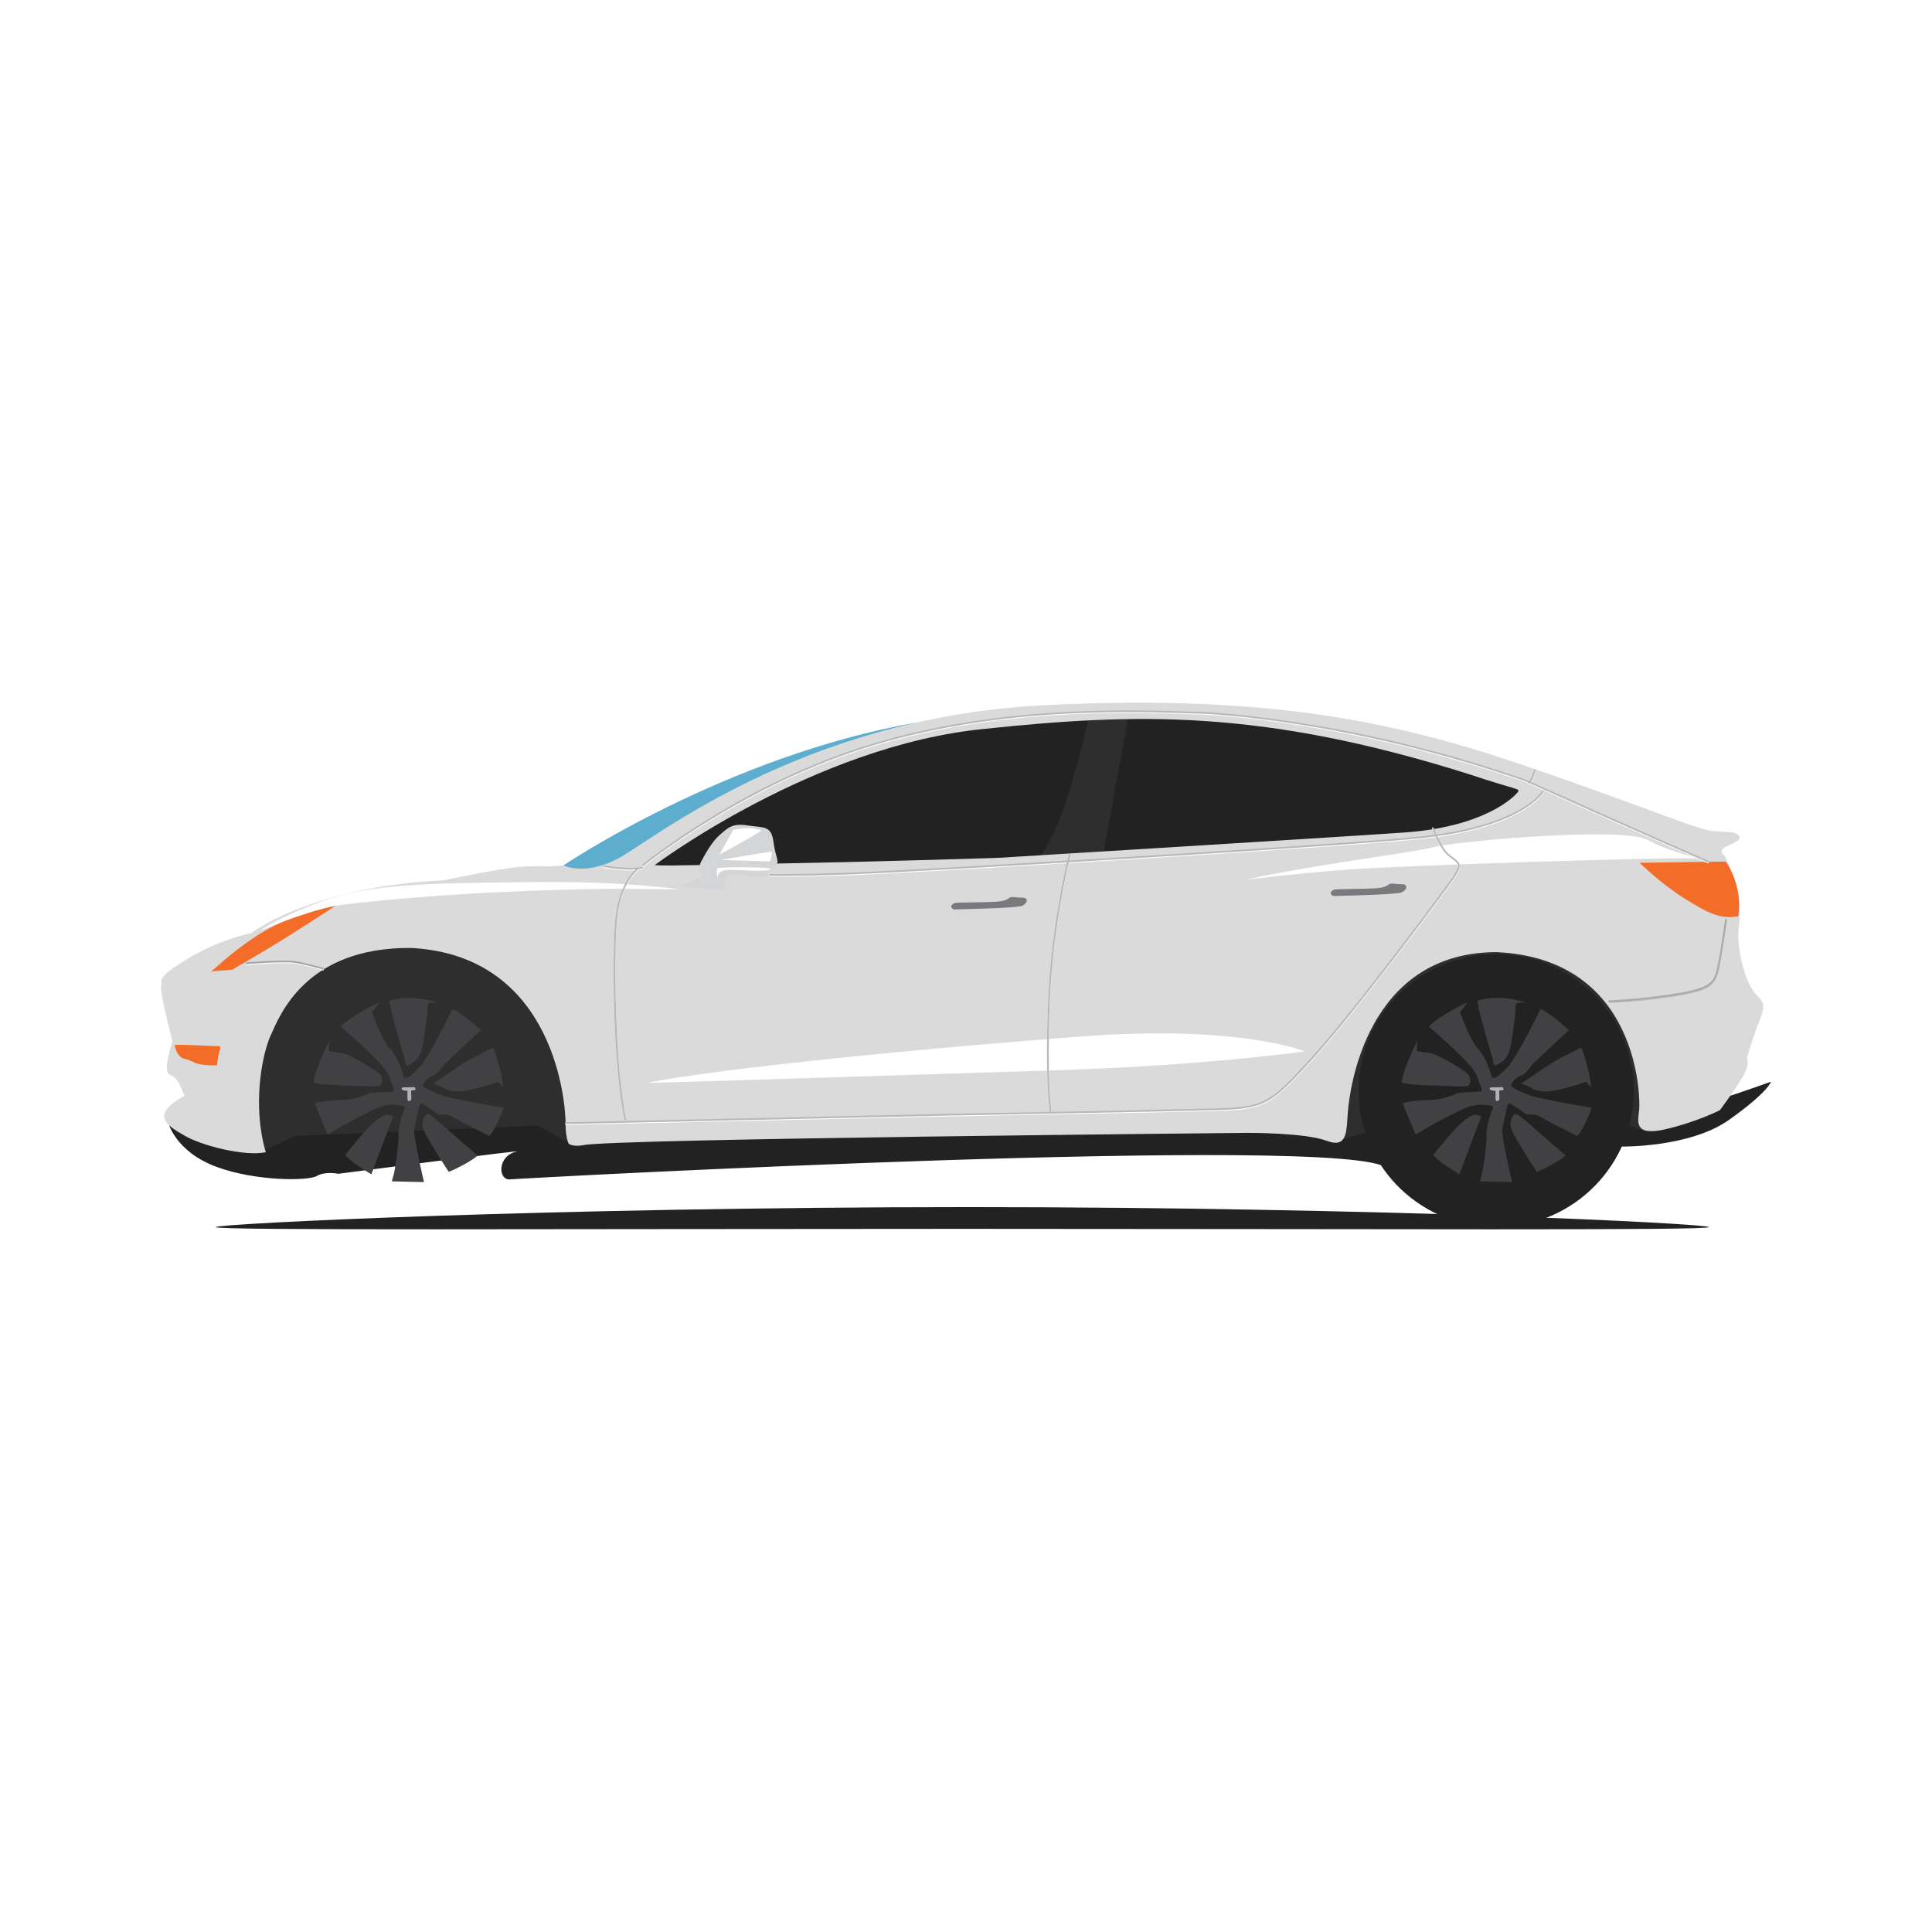 <?xml version="1.0" encoding="utf-8"?>
<!-- Designed by Vexels.com - 2016 All Rights Reserved - https://vexels.com/terms-and-conditions/  -->

<svg version="1.0" id="Capa_1" xmlns="http://www.w3.org/2000/svg" xmlns:xlink="http://www.w3.org/1999/xlink" x="0px" y="0px"
	 width="1200px" height="1200px" viewBox="0 0 1200 1200" enable-background="new 0 0 1200 1200" xml:space="preserve">
<g>
	<path id="_x31_" fill="#5CADCE" d="M350.016,537.488C350.016,537.488,450.583,469.585,569.111,448.799C519.134,465.163,382.914,540.35,381.588,541.676C380.262,543.003,353.283,542.56,353.283,542.56L350.016,537.488Z"/>
	<path id="_x32_" fill="#222223" d="M104.208,696.359C104.208,696.359,108.12,715.093,134.76,724.86C158.744,733.653,191.186,733.618,196.718,730.456C202.25,727.294,210.083,729.063,210.083,729.063S329.36,713.496,320.819,715.296C308.847,717.819,309.085,733.324,316.989,732.533C324.892,731.742,836.838,704.212,861.416,725.496C878.737,731.758,871.6,724.809,871.6,724.809L1006.744,712.164
		C1006.744,712.164,1049.421,712.954,1073.92,695.568C1098.419,678.181,1100,671.859,1100,671.859S1043.096,692.407,1024.92,694.778C1006.744,697.149,831.295,692.406,827.343,691.616C823.391,690.826,639.249,681.342,639.249,681.342S437.72,682.923,436.929,678.181C436.139,673.439,295.464,696.357,297.044,693.197C298.624,690.036,157.158,689.245,157.158,689.245L104.208,696.359Z"/>
	<path id="_x33_" fill="#222223" d="M386.909,535.734C389.176,534.035,489.48,450.164,658.92,442.797C828.359,435.43,965.498,484.732,966.631,487.565C967.765,490.4,931.1,524.811,901.832,533.389C872.561,541.967,388.043,547.069,388.043,547.069L386.909,535.734ZM464.108,542.309C464.108,542.309,432.204,570.192,468.006,542.309C549.026,479.207,703.278,466.742,817.797,495.567C818.576,523.613,817.018,526.729,817.018,526.729
		L832.598,527.508L834.157,497.904C834.157,497.904,882.456,508.032,900.375,516.601C918.294,525.17,906.607,534.519,906.607,534.519L531.108,559.448L464.108,542.309Z"/>
	<path id="_x35_" fill="#222223" d="M1061.401,762.189C1061.401,760.015,857.351,749.754,601.254,749.754C345.159,749.754,133.995,760.014,133.995,762.189C133.995,764.365,342.079,763.265,598.175,763.265C854.271,763.265,1061.401,764.365,1061.401,762.189Z"/>
	<path id="_x36_" fill="#2E2E2F" d="M164.585,714.238L183.855,705.521L334.344,699.098L355.449,711.028C355.449,711.028,365.543,699.1,368.754,693.594C371.966,688.088,326.085,573.844,324.709,573.844C323.332,573.844,210.924,583.478,210.924,583.478S142.841,622.431,143.848,622.913C144.855,623.395,134.761,673.864,135.679,677.534C136.598,681.206,164.585,714.238,164.585,714.238Z"/>
	<path id="_x37_" fill="#2E2E2F" d="M832.151,708.274C833.525,707.814,851.421,702.308,854.632,701.851C857.843,701.391,1004.204,695.428,1003.744,695.428C1003.287,695.428,1022.555,703.228,1022.555,703.228S1034.025,691.758,1034.025,690.381S1009.71,594.491,1009.71,594.491L894.546,580.268C894.546,580.268,830.774,604.125,828.938,606.419C827.102,608.713,804.621,661.477,804.621,661.477L832.151,708.274Z"/>
	<path id="_x38_" fill="#2E2E2F" d="M675.971,446.359C675.971,446.359,662.158,512.713,646.044,531.518C656.84,532.201,685.447,529.026,685.447,529.026L700.654,445.903C700.654,445.902,681.64,445.962,675.971,446.359Z"/>
	<path id="_x39_" fill="#DBDADB" d="M1089.849,616.772C1082.21,606.734,1078.54,585.168,1080.003,575.867C1081.466,566.569,1078.701,554.621,1078.701,554.621S1074.516,534.882,1070.627,530.956C1066.734,527.027,1072.353,526.015,1077.93,523.004C1083.509,519.991,1078.73,516.989,1075.091,516.874C1071.454,516.759,1064.684,516.263,1064.684,516.263C1054.347,515.52,1028.793,503.793,952.764,477.516
		C876.74,451.246,795.646,430.226,646.589,438.149C497.528,446.074,405.093,521.92,384.186,533.098C363.279,544.279,350.016,537.486,350.016,537.486S350.016,537.486,341.113,538.12C322.803,537.521,316.254,538.58,275.117,546.848C219.327,549.29,175.986,565.108,156.077,579.555C125.702,586.217,103.979,603.98,103.979,603.98
		C98.409,609.409,100.804,608.472,100.051,612.64C99.298,616.809,107.122,646.775,107.122,646.775S100.825,665.586,105.219,667.373C109.613,669.158,110.902,671.419,114.603,680.695C91.779,692.956,104.988,699.771,115.064,705.606C125.141,711.439,151.644,718.428,165.092,715.684C156.673,687.182,162.522,655.511,168.108,643.153C173.695,630.799,189.731,588.342,255.155,588.791C345.783,593.343,351.691,687.929,351.272,698.942
		C351.422,707.043,353.241,710.412,353.241,710.412S355.922,712.476,362.24,711.302C378.017,707.309,775.26,703.643,775.26,703.643S810.66,703.517,823.96,708.553C837.264,713.591,836.199,702.368,837.242,689.988C838.285,677.605,848.323,591.612,929.401,591.382C1018.372,595.368,1018.891,682.256,1018.116,689.36C1017.338,696.466,1014.603,705.968,1034.335,701.422
		C1054.067,696.875,1068.293,689.521,1068.293,689.521S1081.067,672.376,1083.86,666.145C1086.653,659.912,1084.974,657.578,1084.974,657.578S1088.375,644.972,1092.549,634.713C1096.719,624.461,1096.144,622.835,1089.849,616.772ZM942.763,491.951C941.101,494.251,923.009,513.601,871.986,517.103C820.963,520.603,619.673,532.846,619.673,532.846S551.189,535.056,488.932,536.236L435.165,537.288
		C420.347,537.544,411.824,537.732,406.605,537.365C406.605,537.365,505.697,462.869,611.944,452.668C704.573,443.006,783.428,440.124,912.471,480.874C942.175,490.826,944.422,489.648,942.763,491.951Z"/>
	<path id="_x40_" fill="#F36C28" d="M208.546,562.523C208.546,562.523,177.821,582.673,161.016,592.485C144.21,602.3,144.21,602.3,144.21,602.3S130.123,603.422,130.986,603.407C131.85,603.389,143.431,591.371,160.792,580.394C178.153,569.42,200.215,563.542,208.546,562.523Z"/>
	<path id="_x41_" fill="#F36C28" d="M108.534,649.095C108.46,648.534,131.027,649.623,133.675,649.764C136.322,649.901,137.631,649.123,136.378,652.924C135.126,656.727,134.84,661.643,134.84,661.643S127.481,662.156,121.591,660.377C121.591,660.377,117.505,658.165,114.474,657.608C111.445,657.052,109.054,653.157,108.534,649.095Z"/>
	<path id="_x42_" fill="#D3D5D6" d="M434.965,536.271C434.965,536.271,440.702,524.244,446.566,519.028C452.43,513.809,454.936,511.208,464.615,512.733C474.294,514.255,479.086,512.464,480.416,522.943C481.745,533.419,484.904,535.346,481.257,537.684C477.609,540.022,475.93,541.189,476.827,543.727
		C477.726,546.264,454.665,542.437,452.138,543.902C449.611,545.367,449.374,547.926,450.877,552.44C436.112,552.144,420.76,550.727,420.76,550.727S440.498,543.833,436.785,542.485C433.069,541.13,434.965,536.271,434.965,536.271Z"/>
	<path id="_x43_" fill="#797A7D" d="M592.945,560.875C593.74,560.46,613.374,560.497,618.474,560.119C623.578,559.739,625.262,558.857,626.946,557.688C628.628,556.521,630.636,557.62,634.89,557.542C639.144,557.46,638.364,561.168,634.702,562.655C631.038,564.142,592.452,564.856,592.452,564.856S588.448,563.226,592.945,560.875Z"/>
	<path id="_x44_" fill="#797A7D" d="M828.651,552.531C829.446,552.116,849.079,552.153,854.181,551.773C859.283,551.395,860.969,550.514,862.653,549.347C864.335,548.183,866.341,549.281,870.597,549.199C874.853,549.122,874.071,552.825,870.407,554.314C866.746,555.801,828.159,556.515,828.159,556.515S824.154,554.887,828.651,552.531Z"/>
	<path id="_x45_" fill="#FFFFFF" d="M208.546,562.523C210.162,562.194,278.893,553.068,381.902,552.012C381.904,552.012,422.214,552.401,422.214,552.401S387.205,547.089,329.319,547.878C274.452,548.627,231.544,548.189,200.396,559.633C171.923,570.093,161.288,578.24,161.288,578.24S187.487,566.806,208.546,562.523Z"/>
	<path id="_x46_" fill="#FFFFFF" d="M402.229,672.579C400.807,672.873,527.553,668.845,659.914,664.631C751.432,661.526,810.452,653.035,810.452,653.035S770.345,636.52,674.317,643.584C578.289,650.647,445.036,663.684,402.229,672.579Z"/>
	<path id="_x47_" fill="#F36C28" d="M1017.912,535.904C1018.04,535.902,1018.425,535.897,1019.03,535.886C1026.828,535.769,1071.005,535.144,1071.63,535.133C1072.306,535.12,1082.707,550.441,1079.68,569.159C1068.471,570.938,1061.437,567.473,1046.655,558.303C1031.868,549.135,1018.425,535.897,1018.425,535.897"/>
	<path id="_x48_" fill="#FFFFFF" d="M774.456,546.216C771.876,546.791,799.229,543.116,833.523,540.365C867.814,537.618,1023.584,532.618,1054.236,533.106C1044.648,529.964,1035.883,528.316,1023.091,521.582C1007.193,513.209,902.936,522.701,890.847,526.095C878.761,529.489,815.336,537.15,774.456,546.216Z"/>
	<path id="_x49_" fill="#FFFFFF" d="M394.888,540.544C387.833,547.226,383.298,558.758,382.088,573.231C380.024,597.937,381.104,665.497,388.076,696.746L389.127,696.514C382.294,665.882,381.155,597.34,383.162,573.322C384.399,558.522,389.133,546.873,396.492,540.525C396.557,540.472,396.606,540.428,396.657,540.381C397.509,540.286,398.346,540.169,399.137,540.01L398.925,538.956C389.806,540.79,375.135,538.01,374.988,537.982L374.785,539.04C375.24,539.126,383.371,540.668,391.346,540.668C392.539,540.668,393.726,540.624,394.888,540.544Z"/>
	<path id="_x50_" fill="#B6B8BA" d="M1071.591,571.355C1071.558,571.585,1068.4,594.417,1066.341,602.875C1064.397,610.865,1061.745,614.202,1041.427,617.554C1021.916,620.776,1000.6,622.073,999.292,621.744L999.098,622.246L998.809,622.699C998.964,622.798,999.598,622.845,1000.621,622.845C1006.622,622.845,1026.034,621.188,1041.603,618.618C1061.532,615.33,1065.182,612.197,1067.387,603.131C1069.46,594.622,1072.628,571.734,1072.657,571.505L1071.591,571.355Z"/>
	<path id="_x51_" fill="#FFFFFF" d="M958.19,491.471C956.864,493.642,944.451,511.51,892.303,518.897C891.709,517.549,891.229,516.371,890.891,515.536C890.624,514.877,890.436,514.422,890.341,514.241L889.389,514.741C889.475,514.909,889.645,515.331,889.893,515.94C890.213,516.724,890.653,517.81,891.197,519.049C887.118,519.61,882.809,520.109,878.24,520.528
		C840.394,524.009,745.864,530.134,664.155,535.048C664.464,533.722,664.74,532.578,664.968,531.654L665.06,531.274L664.011,531.033L663.922,531.398C663.676,532.397,663.375,533.645,663.032,535.117C600.33,538.884,545.385,541.929,529.745,542.497C492.528,543.854,478.636,543.456,478.556,543.452L478.519,543.806L478.511,543.448L478.176,543.457L477.877,544.005L478.042,544.272
		C478.093,544.354,478.137,544.424,478.533,544.48L478.534,544.524L478.533,544.48C479.112,544.557,480.445,544.602,483.665,544.602C485.327,544.602,487.493,544.591,490.318,544.567C497.743,544.499,510.618,544.275,529.785,543.577C545.402,543.007,600.198,539.973,662.781,536.212C659.389,550.977,652.471,585.217,650.969,624.471C649.313,667.737,651.493,686.925,652.086,691.181
		C618.43,691.833,589.803,692.363,589.184,692.376L351.152,697.639L351.176,698.717L589.207,693.451C590.546,693.424,723.483,690.958,754.051,690.112C785.429,689.241,788.869,687.449,815.438,658.152C842.34,628.483,895.877,556.353,902.537,546.929C908.702,538.216,907.438,536.665,902.522,533.077C901.97,532.673,901.373,532.237,900.741,531.751C897.431,529.199,894.631,523.997,892.764,519.917C945.152,512.413,957.76,494.241,959.108,492.032L958.684,491.696L958.19,491.471ZM900.084,532.603
		C900.725,533.098,901.328,533.54,901.889,533.949C906.315,537.177,907.504,538.046,901.659,546.31C895.003,555.725,841.513,627.794,814.639,657.431C788.362,686.406,784.964,688.18,754.021,689.038C737.707,689.489,692.234,690.401,653.172,691.159C652.621,687.308,650.37,668.285,652.045,624.513C653.555,585.065,660.543,550.696,663.899,536.143C745.697,531.224,840.435,525.086,878.339,521.602C883.039,521.169,887.465,520.654,891.652,520.073C893.563,524.295,896.513,529.854,900.084,532.603Z"/>
	<path id="_x52_" fill="#FFFFFF" d="M543.939,463.029C622.761,439.662,701.434,442.338,743.697,443.775L749.127,443.957C750.013,443.992,839.181,447.921,947.553,485.867C948.079,486.105,948.605,486.342,949.131,486.579L949.692,487.361C949.833,487.257,949.957,487.129,950.094,487.013C1008.682,513.428,1060.606,536.143,1061.132,536.375L1061.563,535.387
		C1061.037,535.157,1009.347,512.544,950.881,486.19C952.231,484.514,952.987,482.168,953.519,480.489C953.724,479.848,953.979,479.048,954.109,478.894L953.716,478.524L953.329,478.15C953.048,478.441,952.861,479.008,952.494,480.163C951.964,481.839,951.195,484.223,949.867,485.731
		C949.228,485.446,948.592,485.158,947.953,484.869C839.378,446.849,750.059,442.917,749.166,442.882L743.733,442.7C701.41,441.259,622.623,438.58,543.633,461.998C461.965,486.211,399.333,537.337,398.71,537.85L399.394,538.681C400.016,538.167,462.478,487.18,543.939,463.029Z"/>
	<path id="_x53_" fill="#FFFFFF" d="M152.661,598.31L152.743,599.386C152.978,599.366,176.348,597.601,182.751,598.551C189.177,599.499,200.84,602.78,200.957,602.813L201.249,601.777C201.131,601.744,189.403,598.445,182.908,597.486C176.388,596.518,153.627,598.238,152.661,598.31Z"/>
	<path id="_x54_" fill="#B6B8BA" d="M394.831,539.987C387.776,546.667,383.241,558.201,382.032,572.676C379.968,597.377,381.047,664.938,388.02,696.189L389.07,695.957C382.237,665.323,381.098,596.786,383.105,572.767C384.343,557.962,389.076,546.315,396.435,539.967C396.5,539.912,396.549,539.87,396.6,539.823C397.452,539.728,398.29,539.611,399.08,539.452
		L398.868,538.396C389.749,540.23,375.079,537.452,374.931,537.424L374.728,538.48C375.182,538.568,383.313,540.109,391.288,540.109C392.482,540.109,393.669,540.067,394.831,539.987Z"/>
	<path id="_x55_" fill="#A9ABAE" d="M1071.536,570.798C1071.503,571.026,1068.343,593.86,1066.284,602.316C1064.34,610.308,1061.69,613.645,1041.37,616.997C1021.859,620.216,1000.545,621.518,999.235,621.186L999.043,621.685L998.751,622.138C998.908,622.237,999.54,622.288,1000.565,622.288C1006.566,622.288,1025.978,620.629,1041.545,618.057C1061.474,614.771,1065.124,611.638,1067.329,602.572C1069.402,594.06,1072.568,571.175,1072.601,570.946L1071.536,570.798Z"/>
	<path id="_x56_" fill="#B6B8BA" d="M958.135,490.913C956.807,493.084,944.395,510.953,892.248,518.34C891.654,516.991,891.174,515.814,890.834,514.979C890.567,514.32,890.381,513.865,890.284,513.684L889.332,514.183C889.42,514.351,889.591,514.773,889.836,515.383C890.154,516.167,890.598,517.252,891.14,518.491C887.063,519.052,882.755,519.552,878.185,519.971
		C840.336,523.452,745.808,529.577,664.099,534.491C664.408,533.165,664.684,532.021,664.912,531.097L665.004,530.715L663.955,530.476L663.867,530.838C663.621,531.839,663.32,533.085,662.977,534.559C600.274,538.326,545.329,541.371,529.69,541.939C492.473,543.296,478.581,542.898,478.5,542.894L478.463,543.248L478.455,542.888L478.12,542.897L477.821,543.447L477.986,543.712
		C478.038,543.796,478.082,543.867,478.477,543.92L478.479,543.966L478.477,543.92C479.056,544,480.39,544.044,483.609,544.044C485.271,544.044,487.437,544.033,490.262,544.009C497.687,543.941,510.562,543.715,529.73,543.017C545.346,542.449,600.143,539.413,662.725,535.655
		C659.333,550.417,652.417,584.66,650.915,623.912C649.259,667.18,651.439,686.37,652.032,690.624C618.376,691.276,589.749,691.806,589.13,691.817L351.098,697.083L351.122,698.159L589.152,692.893C590.491,692.869,723.426,690.403,753.996,689.557C785.37,688.686,788.815,686.894,815.379,657.597
		C842.286,627.925,895.821,555.796,902.483,546.372C908.646,537.662,907.384,536.111,902.467,532.522C901.915,532.118,901.318,531.682,900.684,531.194C897.374,528.644,894.574,523.443,892.707,519.362C945.095,511.858,957.701,493.686,959.053,491.477L958.629,491.141L958.135,490.913ZM900.024,532.046C900.667,532.541,901.273,532.983,901.832,533.389
		C906.258,536.62,907.447,537.488,901.602,545.75C894.949,555.167,841.454,627.234,814.582,656.871C788.307,685.848,784.907,687.62,753.965,688.48C737.651,688.931,692.178,689.843,653.114,690.601C652.563,686.75,650.314,667.725,651.989,623.955C653.499,584.504,660.487,550.136,663.843,535.585C745.64,530.666,840.38,524.528,878.281,521.044C882.981,520.611,887.409,520.095,891.594,519.514C893.508,523.738,896.456,529.297,900.024,532.046Z"/>
	<path id="_x57_" fill="#B6B8BA" d="M543.882,462.472C622.705,439.105,701.376,441.781,743.64,443.217L749.069,443.4C749.957,443.433,839.127,447.363,947.496,485.309C948.024,485.546,948.55,485.785,949.074,486.021L949.635,486.802C949.776,486.7,949.902,486.572,950.035,486.455C1008.626,512.87,1060.55,535.585,1061.075,535.815L1061.506,534.83C1060.982,534.6,1009.292,511.987,950.823,485.633C952.171,483.957,952.931,481.611,953.464,479.931
		C953.667,479.289,953.921,478.491,954.052,478.337L953.661,477.966L953.274,477.591C952.993,477.882,952.805,478.449,952.437,479.605C951.907,481.281,951.14,483.665,949.81,485.173C949.171,484.886,948.535,484.599,947.896,484.311C839.321,446.29,750.002,442.359,749.109,442.324L743.677,442.141
		C701.352,440.7,622.565,438.022,543.577,461.44C461.909,485.653,399.277,536.779,398.654,537.292L399.339,538.123C399.959,537.61,462.422,486.621,543.882,462.472Z"/>
	<path id="_x58_" fill="#A3A5A8" d="M152.604,597.754L152.686,598.828C152.921,598.81,176.292,597.045,182.695,597.995C189.121,598.941,200.784,602.224,200.901,602.257L201.193,601.218C201.075,601.187,189.347,597.886,182.852,596.929C176.332,595.962,153.571,597.681,152.604,597.754Z"/>
	<path id="_x59_" fill="url(#SVGID_1_)" d="M317.703,676.254C317.052,641.105,287.793,613.142,252.352,613.8C216.911,614.458,188.709,643.483,189.36,678.632C190.012,713.783,219.271,741.746,254.712,741.089C290.152,740.431,318.355,711.403,317.703,676.254Z"/>
	<path id="_x60_" fill="#414042" d="M236.212,674.398C237.518,673.715,238.418,668.92,235.407,666.503C232.395,664.086,217.391,654.969,213.257,654.22C209.123,653.475,203.845,653.243,204.159,652.413C204.422,651.717,204.277,647.662,204.513,646.18C203.207,649.201,195.684,664.394,194.799,672.035C194.601,673.745,214.619,674.306,221.875,674.501C229.13,674.696,234.908,675.083,236.212,674.398ZM204.693,645.644
		C204.615,645.699,204.558,645.896,204.513,646.179C204.674,645.805,204.746,645.606,204.693,645.644ZM269.473,672.628L269.485,673.286C273.782,673.867,275.833,677.783,283.913,677.964C291.991,678.145,309.348,671.89,309.348,671.89S309.348,671.89,312.377,675.295C312.768,669.683,306.811,650.675,306.316,650.682C305.823,650.691,300.44,653.758,293.416,657.185C286.393,660.612,271.111,672.102,269.473,672.628ZM255.081,660.862
		C259.157,658.482,261.576,655.634,262.91,647.534C264.244,639.431,265.662,627.043,265.662,627.043S265.103,623.594,266.577,623.07C268.051,622.549,271.353,622.816,271.847,622.807C272.341,622.798,257.401,617.139,242.152,621.382C240.564,621.822,250.873,656.163,251.402,657.963C251.929,659.77,251.004,663.246,255.081,660.862ZM241.161,692.437C239.336,691.812,235.59,694.189,231.05,698.228C226.51,702.267,214.426,717.326,214.426,717.326C217.138,721.396,230.638,729.388,230.638,729.388S242.415,697.852,243.685,695.194
		C244.955,692.535,242.986,693.063,241.161,692.437ZM274.231,680.287C269.915,678.555,261.778,675.408,262.736,673.742C263.695,672.076,264.81,669.913,268.571,668.359C272.333,666.808,274.243,663.144,275.695,661.469C277.147,659.794,298.698,639.784,298.698,639.784S285.959,628.315,280.986,626.759C274.163,641.061,263.797,659.876,260.233,663.241C256.671,666.602,251.828,672.13,250.602,668.199C249.375,664.266,246.918,656.234,242.045,651.214C237.173,646.196,231.082,628.839,231.082,628.839L235.744,622.487
		C235.744,622.487,218.256,630.558,211.63,637.604C221.181,645.998,239.437,661.645,241.88,669.018C244.324,676.389,246.168,678.005,242.543,678.071C238.919,678.137,229.7,678.802,229.7,678.802S221.539,683.075,211.818,683.257C202.096,683.436,195.529,684.877,195.539,685.369C195.548,685.862,202.102,701.566,203.478,704.668C217.004,696.344,230.73,689.828,233.344,688.624
		C235.959,687.422,241.365,685.676,245.662,686.253C249.958,686.832,252.095,686.463,251.31,688.622C250.949,689.614,247.06,699.414,247.487,704.682C247.913,709.948,244.963,728.626,244.647,729.291C244.329,729.958,243.41,733.766,243.41,733.766L263.362,734.223C263.362,734.223,256.213,704.192,257.304,700.875C258.397,697.556,260.146,685.164,261.632,685.299
		C263.117,685.436,271.311,691.714,272.308,692.191C273.305,692.664,277.235,691.274,281.239,693.835C285.242,696.398,302.374,704.817,303.705,705.451C305.035,706.085,312.026,691.946,312.612,687.982C304.018,686.659,278.547,682.021,274.231,680.287ZM265.194,691.885C264.708,692.042,260.473,695.953,263.452,702.531C266.431,709.111,278.72,727.867,278.72,727.867S289.256,723.691,296.8,717.736C287.786,710.449,272.316,696.245,269.731,694.455C269.732,694.455,266.209,691.558,265.194,691.885Z"/>
	<path id="_x61_" fill="#B1B3B6" d="M250.148,675.399L257.542,675.262C257.542,675.262,258.72,677.089,257.4,677.116C256.079,677.14,255.38,677.416,255.38,677.416L255.485,683.051C255.485,683.051,253.148,685.294,253.096,682.479C253.044,679.662,253.092,677.547,253.092,677.547L250.445,677.244C250.447,677.244,248.397,675.96,250.148,675.399Z"/>
	<path id="_x62_" fill="#222223" d="M1014.808,675.861C1013.942,629.043,974.971,591.799,927.766,592.676C880.56,593.549,842.994,632.21,843.862,679.029C844.728,725.847,883.702,763.088,930.908,762.215C978.11,761.338,1015.676,722.678,1014.808,675.861Z"/>
	<path id="_x63_" fill="url(#SVGID_2_)" d="M993.509,676.254C992.855,641.105,963.597,613.142,928.155,613.8C892.715,614.458,864.513,643.483,865.165,678.632C865.817,713.783,895.074,741.746,930.515,741.089C965.955,740.431,994.159,711.403,993.509,676.254Z"/>
	<path id="_x64_" fill="#414042" d="M912.016,674.398C913.322,673.715,914.223,668.92,911.209,666.503C908.197,664.086,893.194,654.969,889.06,654.22C884.926,653.475,879.647,653.243,879.963,652.413C880.224,651.717,880.08,647.662,880.314,646.18C879.01,649.201,871.486,664.394,870.603,672.035C870.404,673.745,890.423,674.306,897.678,674.501C904.934,674.696,910.71,675.083,912.016,674.398ZM880.498,645.644C880.421,645.699,880.361,645.896,880.315,646.179C880.478,645.805,880.551,645.606,880.498,645.644ZM945.277,672.628L945.288,673.286
		C949.586,673.867,951.636,677.783,959.715,677.964C967.796,678.145,985.152,671.89,985.152,671.89S985.152,671.89,988.181,675.295C988.57,669.683,982.613,650.675,982.12,650.682C981.625,650.691,976.245,653.758,969.22,657.185C962.196,660.612,946.915,672.102,945.277,672.628ZM930.886,660.862C934.961,658.482,937.378,655.634,938.713,647.534C940.048,639.431,941.466,627.043,941.466,627.043S940.907,623.594,942.381,623.07C943.855,622.549,947.156,622.816,947.651,622.807C948.146,622.798,933.204,617.139,917.958,621.382
		C916.367,621.822,926.677,656.163,927.205,657.963C927.733,659.77,926.807,663.246,930.886,660.862ZM916.965,692.437C915.14,691.812,911.392,694.189,906.854,698.228C902.315,702.267,890.229,717.326,890.229,717.326C892.94,721.396,906.443,729.388,906.443,729.388S918.218,697.852,919.489,695.194C920.759,692.535,918.79,693.063,916.965,692.437ZM950.035,680.287C945.717,678.555,937.582,675.408,938.538,673.742C939.499,672.076,940.613,669.913,944.376,668.359C948.137,666.808,950.046,663.144,951.498,661.469
		C952.95,659.794,974.502,639.784,974.502,639.784S961.763,628.315,956.79,626.759C949.967,641.061,939.601,659.876,936.037,663.241C932.475,666.602,927.632,672.13,926.405,668.199C925.179,664.266,922.721,656.234,917.849,651.214C912.975,646.196,906.885,628.839,906.885,628.839L911.549,622.487C911.549,622.487,894.06,630.558,887.433,637.604
		C896.985,645.998,915.239,661.645,917.685,669.018C920.127,676.389,921.972,678.005,918.346,678.071C914.722,678.137,905.504,678.802,905.504,678.802S897.342,683.075,887.624,683.257C877.899,683.436,871.335,684.877,871.343,685.369C871.352,685.862,877.906,701.566,879.28,704.668C892.807,696.344,906.534,689.828,909.148,688.624C911.762,687.422,917.171,685.676,921.464,686.253
		C925.762,686.832,927.898,686.463,927.114,688.622C926.754,689.614,922.865,699.414,923.289,704.682C923.718,709.948,920.768,728.626,920.45,729.291C920.132,729.958,919.215,733.766,919.215,733.766L939.166,734.223C939.166,734.223,932.018,704.192,933.109,700.875C934.201,697.556,935.951,685.164,937.438,685.299
		C938.923,685.436,947.116,691.714,948.11,692.191C949.109,692.664,953.04,691.274,957.044,693.835C961.046,696.398,978.179,704.817,979.512,705.451C980.84,706.085,987.831,691.946,988.417,687.982C979.823,686.659,954.35,682.021,950.035,680.287ZM940.997,691.885C940.513,692.042,936.277,695.953,939.256,702.531C942.237,709.111,954.525,727.867,954.525,727.867S965.061,723.691,972.604,717.736
		C963.591,710.449,948.119,696.245,945.534,694.455C945.534,694.455,942.014,691.558,940.997,691.885Z"/>
	<path id="_x65_" fill="#B1B3B6" d="M925.952,675.399L933.348,675.262C933.348,675.262,934.526,677.089,933.204,677.116C931.885,677.14,931.184,677.416,931.184,677.416L931.29,683.051C931.29,683.051,928.954,685.294,928.901,682.479C928.848,679.662,928.897,677.547,928.897,677.547L926.25,677.244C926.25,677.244,924.2,675.96,925.952,675.399Z"/>
	<path id="_x66_" fill="#FFFFFF" d="M479.403,528.925C477.87,528.925,447.514,534.137,447.514,534.137S476.643,535.057,477.87,535.057C479.096,535.058,479.403,528.925,479.403,528.925Z"/>
	<path id="_x67_" fill="#FFFFFF" d="M478.483,539.657C478.981,538.495,446.594,538.43,445.674,539.35C444.754,540.27,445.674,546.709,445.674,546.709S444.14,540.27,452.727,540.27C461.313,540.27,477.563,541.804,478.483,539.657Z"/>
	<path id="_x68_" fill="#FFFFFF" d="M472.658,515.74C473.918,516.28,446.901,530.764,446.901,530.764L455.486,515.433C455.486,515.433,466.219,512.981,472.658,515.74Z"/>
</g>
</svg>
